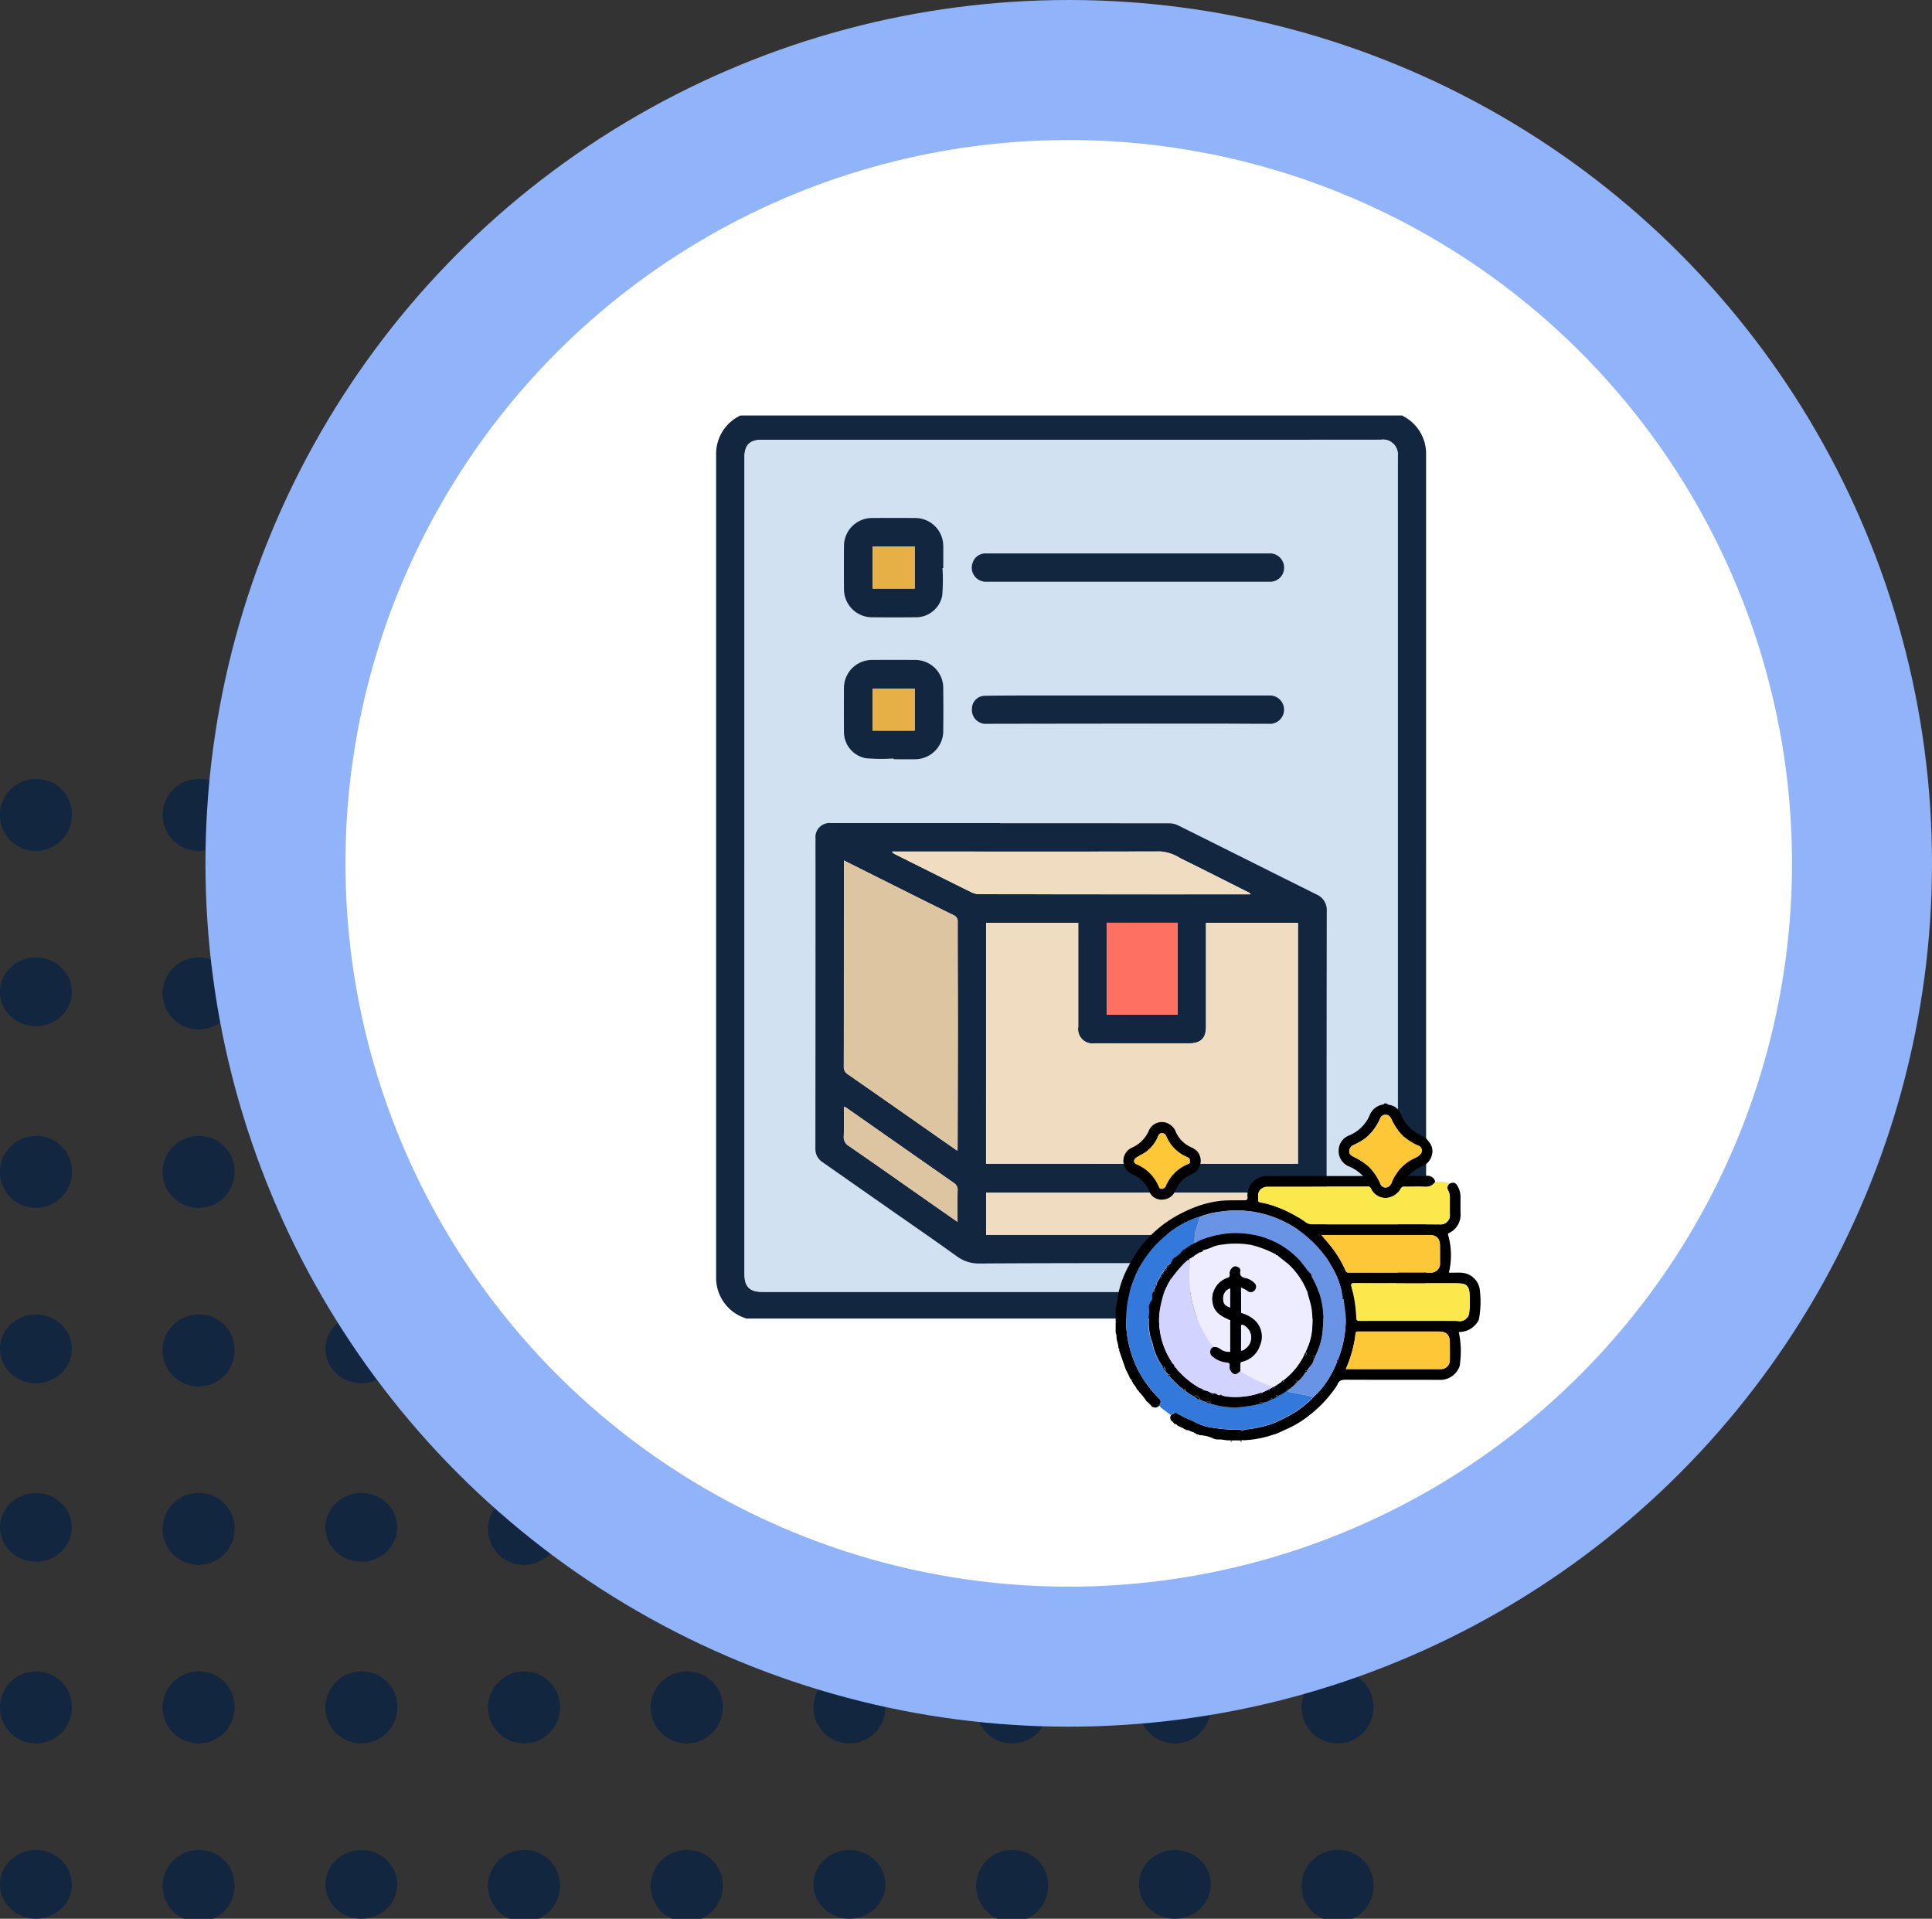 <svg xmlns="http://www.w3.org/2000/svg" xmlns:xlink="http://www.w3.org/1999/xlink" width="136.934" height="135.983" viewBox="0 0 136.934 135.983">
  <rect x="0" y="0" width="136.934" height="135.983" fill="#333333" stroke="none"/>
  <defs>
    <clipPath id="clip-path">
      <rect id="Rectángulo_357845" data-name="Rectángulo 357845" width="51" height="64" transform="translate(0 0)" fill="#12263f"/>
    </clipPath>
    <clipPath id="clip-path-2">
      <rect id="Rectángulo_357755" data-name="Rectángulo 357755" width="25.854" height="23.972" fill="none"/>
    </clipPath>
  </defs>
  <g id="Grupo_1021477" data-name="Grupo 1021477" transform="translate(-263 -595.534)">
    <g id="Grupo_156356" data-name="Grupo 156356" transform="translate(263 650.743)">
      <g id="Grupo_156332" data-name="Grupo 156332" transform="translate(0 0)">
        <path id="Trazado_99257" data-name="Trazado 99257" d="M419.306,105.213a2.549,2.549,0,1,1-2.548-2.434A2.492,2.492,0,0,1,419.306,105.213Z" transform="translate(-414.214 -102.779)" fill="#12263f"/>
        <path id="Trazado_116526" data-name="Trazado 116526" d="M419.306,105.213a2.549,2.549,0,1,1-2.548-2.434A2.492,2.492,0,0,1,419.306,105.213Z" transform="translate(-356.555 -102.779)" fill="#12263f"/>
        <path id="Trazado_99258" data-name="Trazado 99258" d="M427.752,105.213a2.549,2.549,0,1,1-2.545-2.434A2.492,2.492,0,0,1,427.752,105.213Z" transform="translate(-411.129 -102.779)" fill="#12263f"/>
        <path id="Trazado_116527" data-name="Trazado 116527" d="M427.752,105.213a2.549,2.549,0,1,1-2.545-2.434A2.492,2.492,0,0,1,427.752,105.213Z" transform="translate(-353.469 -102.779)" fill="#12263f"/>
        <path id="Trazado_99259" data-name="Trazado 99259" d="M436.2,105.213a2.549,2.549,0,1,1-2.545-2.434A2.492,2.492,0,0,1,436.2,105.213Z" transform="translate(-408.043 -102.779)" fill="#12263f"/>
        <path id="Trazado_116531" data-name="Trazado 116531" d="M436.2,105.213a2.549,2.549,0,1,1-2.545-2.434A2.492,2.492,0,0,1,436.2,105.213Z" transform="translate(-350.384 -102.779)" fill="#12263f"/>
        <path id="Trazado_99260" data-name="Trazado 99260" d="M444.645,105.213a2.549,2.549,0,1,1-2.547-2.434A2.492,2.492,0,0,1,444.645,105.213Z" transform="translate(-404.958 -102.779)" fill="#12263f"/>
        <path id="Trazado_116532" data-name="Trazado 116532" d="M444.645,105.213a2.549,2.549,0,1,1-2.547-2.434A2.492,2.492,0,0,1,444.645,105.213Z" transform="translate(-347.298 -102.779)" fill="#12263f"/>
        <path id="Trazado_99261" data-name="Trazado 99261" d="M453.091,105.213a2.549,2.549,0,1,1-2.545-2.434A2.492,2.492,0,0,1,453.091,105.213Z" transform="translate(-401.872 -102.779)" fill="#12263f"/>
      </g>
      <g id="Grupo_156331" data-name="Grupo 156331" transform="translate(0 12.649)">
        <ellipse id="Elipse_3975" data-name="Elipse 3975" cx="2.546" cy="2.435" rx="2.546" ry="2.435" transform="translate(0 0.001)" fill="#12263f"/>
        <ellipse id="Elipse_4742" data-name="Elipse 4742" cx="2.546" cy="2.435" rx="2.546" ry="2.435" transform="translate(57.659 0.001)" fill="#12263f"/>
        <path id="Trazado_99268" data-name="Trazado 99268" d="M427.752,112.721a2.549,2.549,0,1,1-2.545-2.434A2.493,2.493,0,0,1,427.752,112.721Z" transform="translate(-411.129 -110.287)" fill="#12263f"/>
        <path id="Trazado_116528" data-name="Trazado 116528" d="M427.752,112.721a2.549,2.549,0,1,1-2.545-2.434A2.493,2.493,0,0,1,427.752,112.721Z" transform="translate(-353.469 -110.287)" fill="#12263f"/>
        <ellipse id="Elipse_3976" data-name="Elipse 3976" cx="2.546" cy="2.435" rx="2.546" ry="2.435" transform="translate(23.064 0.001)" fill="#12263f"/>
        <ellipse id="Elipse_4743" data-name="Elipse 4743" cx="2.546" cy="2.435" rx="2.546" ry="2.435" transform="translate(80.723 0.001)" fill="#12263f"/>
        <path id="Trazado_99269" data-name="Trazado 99269" d="M444.645,112.721a2.549,2.549,0,1,1-2.547-2.434A2.494,2.494,0,0,1,444.645,112.721Z" transform="translate(-404.958 -110.287)" fill="#12263f"/>
        <path id="Trazado_116533" data-name="Trazado 116533" d="M444.645,112.721a2.549,2.549,0,1,1-2.547-2.434A2.494,2.494,0,0,1,444.645,112.721Z" transform="translate(-347.298 -110.287)" fill="#12263f"/>
        <path id="Trazado_99270" data-name="Trazado 99270" d="M453.091,112.721a2.549,2.549,0,1,1-2.545-2.434A2.493,2.493,0,0,1,453.091,112.721Z" transform="translate(-401.872 -110.287)" fill="#12263f"/>
      </g>
      <g id="Grupo_156330" data-name="Grupo 156330" transform="translate(0 25.3)">
        <path id="Trazado_99274" data-name="Trazado 99274" d="M419.306,120.23a2.549,2.549,0,1,1-2.548-2.436A2.494,2.494,0,0,1,419.306,120.23Z" transform="translate(-414.214 -117.794)" fill="#12263f"/>
        <path id="Trazado_116529" data-name="Trazado 116529" d="M419.306,120.23a2.549,2.549,0,1,1-2.548-2.436A2.494,2.494,0,0,1,419.306,120.23Z" transform="translate(-356.555 -117.794)" fill="#12263f"/>
        <path id="Trazado_99275" data-name="Trazado 99275" d="M427.752,120.23a2.549,2.549,0,1,1-2.545-2.436A2.493,2.493,0,0,1,427.752,120.23Z" transform="translate(-411.129 -117.794)" fill="#12263f"/>
        <path id="Trazado_116530" data-name="Trazado 116530" d="M427.752,120.23a2.549,2.549,0,1,1-2.545-2.436A2.493,2.493,0,0,1,427.752,120.23Z" transform="translate(-353.469 -117.794)" fill="#12263f"/>
        <path id="Trazado_99276" data-name="Trazado 99276" d="M436.2,120.23a2.549,2.549,0,1,1-2.545-2.436A2.493,2.493,0,0,1,436.2,120.23Z" transform="translate(-408.043 -117.794)" fill="#12263f"/>
        <path id="Trazado_116534" data-name="Trazado 116534" d="M436.2,120.23a2.549,2.549,0,1,1-2.545-2.436A2.493,2.493,0,0,1,436.2,120.23Z" transform="translate(-350.384 -117.794)" fill="#12263f"/>
        <path id="Trazado_99277" data-name="Trazado 99277" d="M444.645,120.23a2.549,2.549,0,1,1-2.547-2.436A2.494,2.494,0,0,1,444.645,120.23Z" transform="translate(-404.958 -117.794)" fill="#12263f"/>
        <path id="Trazado_116535" data-name="Trazado 116535" d="M444.645,120.23a2.549,2.549,0,1,1-2.547-2.436A2.494,2.494,0,0,1,444.645,120.23Z" transform="translate(-347.298 -117.794)" fill="#12263f"/>
        <path id="Trazado_99278" data-name="Trazado 99278" d="M453.091,120.23a2.549,2.549,0,1,1-2.545-2.436A2.493,2.493,0,0,1,453.091,120.23Z" transform="translate(-401.872 -117.794)" fill="#12263f"/>
      </g>
      <g id="Grupo_156327" data-name="Grupo 156327" transform="translate(0 63.252)">
        <path id="Trazado_116550" data-name="Trazado 116550" d="M419.306,120.23a2.549,2.549,0,1,1-2.548-2.436A2.494,2.494,0,0,1,419.306,120.23Z" transform="translate(-414.214 -117.794)" fill="#12263f"/>
        <path id="Trazado_116551" data-name="Trazado 116551" d="M419.306,120.23a2.549,2.549,0,1,1-2.548-2.436A2.494,2.494,0,0,1,419.306,120.23Z" transform="translate(-356.555 -117.794)" fill="#12263f"/>
        <path id="Trazado_116552" data-name="Trazado 116552" d="M427.752,120.23a2.549,2.549,0,1,1-2.545-2.436A2.493,2.493,0,0,1,427.752,120.23Z" transform="translate(-411.129 -117.794)" fill="#12263f"/>
        <path id="Trazado_116553" data-name="Trazado 116553" d="M427.752,120.23a2.549,2.549,0,1,1-2.545-2.436A2.493,2.493,0,0,1,427.752,120.23Z" transform="translate(-353.469 -117.794)" fill="#12263f"/>
        <path id="Trazado_116554" data-name="Trazado 116554" d="M436.2,120.23a2.549,2.549,0,1,1-2.545-2.436A2.493,2.493,0,0,1,436.2,120.23Z" transform="translate(-408.043 -117.794)" fill="#12263f"/>
        <path id="Trazado_116555" data-name="Trazado 116555" d="M436.2,120.23a2.549,2.549,0,1,1-2.545-2.436A2.493,2.493,0,0,1,436.2,120.23Z" transform="translate(-350.384 -117.794)" fill="#12263f"/>
        <path id="Trazado_116556" data-name="Trazado 116556" d="M444.645,120.23a2.549,2.549,0,1,1-2.547-2.436A2.494,2.494,0,0,1,444.645,120.23Z" transform="translate(-404.958 -117.794)" fill="#12263f"/>
        <path id="Trazado_116557" data-name="Trazado 116557" d="M444.645,120.23a2.549,2.549,0,1,1-2.547-2.436A2.494,2.494,0,0,1,444.645,120.23Z" transform="translate(-347.298 -117.794)" fill="#12263f"/>
        <path id="Trazado_116558" data-name="Trazado 116558" d="M453.091,120.23a2.549,2.549,0,1,1-2.545-2.436A2.493,2.493,0,0,1,453.091,120.23Z" transform="translate(-401.872 -117.794)" fill="#12263f"/>
      </g>
      <g id="Grupo_156329" data-name="Grupo 156329" transform="translate(0 37.951)">
        <ellipse id="Elipse_3980" data-name="Elipse 3980" cx="2.546" cy="2.435" rx="2.546" ry="2.435" transform="translate(0 0.002)" fill="#12263f"/>
        <ellipse id="Elipse_4744" data-name="Elipse 4744" cx="2.546" cy="2.435" rx="2.546" ry="2.435" transform="translate(57.659 0.002)" fill="#12263f"/>
        <path id="Trazado_99285" data-name="Trazado 99285" d="M427.752,127.738a2.549,2.549,0,1,1-2.545-2.436A2.491,2.491,0,0,1,427.752,127.738Z" transform="translate(-411.129 -125.302)" fill="#12263f"/>
        <path id="Trazado_116536" data-name="Trazado 116536" d="M427.752,127.738a2.549,2.549,0,1,1-2.545-2.436A2.491,2.491,0,0,1,427.752,127.738Z" transform="translate(-353.469 -125.302)" fill="#12263f"/>
        <ellipse id="Elipse_3981" data-name="Elipse 3981" cx="2.546" cy="2.435" rx="2.546" ry="2.435" transform="translate(23.064 0.002)" fill="#12263f"/>
        <ellipse id="Elipse_4745" data-name="Elipse 4745" cx="2.546" cy="2.435" rx="2.546" ry="2.435" transform="translate(80.723 0.002)" fill="#12263f"/>
        <path id="Trazado_99286" data-name="Trazado 99286" d="M444.645,127.738A2.549,2.549,0,1,1,442.1,125.3,2.492,2.492,0,0,1,444.645,127.738Z" transform="translate(-404.958 -125.302)" fill="#12263f"/>
        <path id="Trazado_116537" data-name="Trazado 116537" d="M444.645,127.738A2.549,2.549,0,1,1,442.1,125.3,2.492,2.492,0,0,1,444.645,127.738Z" transform="translate(-347.298 -125.302)" fill="#12263f"/>
        <path id="Trazado_99287" data-name="Trazado 99287" d="M453.091,127.738a2.549,2.549,0,1,1-2.545-2.436A2.491,2.491,0,0,1,453.091,127.738Z" transform="translate(-401.872 -125.302)" fill="#12263f"/>
      </g>
      <g id="Grupo_156326" data-name="Grupo 156326" transform="translate(0 75.904)">
        <ellipse id="Elipse_4754" data-name="Elipse 4754" cx="2.546" cy="2.435" rx="2.546" ry="2.435" transform="translate(0 0.001)" fill="#12263f"/>
        <ellipse id="Elipse_4750" data-name="Elipse 4750" cx="2.546" cy="2.435" rx="2.546" ry="2.435" transform="translate(57.659 0.001)" fill="#12263f"/>
        <path id="Trazado_116548" data-name="Trazado 116548" d="M427.752,127.738a2.549,2.549,0,1,1-2.545-2.436A2.491,2.491,0,0,1,427.752,127.738Z" transform="translate(-411.129 -125.302)" fill="#12263f"/>
        <path id="Trazado_116542" data-name="Trazado 116542" d="M427.752,127.738a2.549,2.549,0,1,1-2.545-2.436A2.491,2.491,0,0,1,427.752,127.738Z" transform="translate(-353.469 -125.302)" fill="#12263f"/>
        <ellipse id="Elipse_4751" data-name="Elipse 4751" cx="2.546" cy="2.435" rx="2.546" ry="2.435" transform="translate(23.064 0.001)" fill="#12263f"/>
        <ellipse id="Elipse_4752" data-name="Elipse 4752" cx="2.546" cy="2.435" rx="2.546" ry="2.435" transform="translate(80.723 0.001)" fill="#12263f"/>
        <path id="Trazado_116543" data-name="Trazado 116543" d="M444.645,127.738A2.549,2.549,0,1,1,442.1,125.3,2.492,2.492,0,0,1,444.645,127.738Z" transform="translate(-404.958 -125.302)" fill="#12263f"/>
        <path id="Trazado_116544" data-name="Trazado 116544" d="M444.645,127.738A2.549,2.549,0,1,1,442.1,125.3,2.492,2.492,0,0,1,444.645,127.738Z" transform="translate(-347.298 -125.302)" fill="#12263f"/>
        <path id="Trazado_116545" data-name="Trazado 116545" d="M453.091,127.738a2.549,2.549,0,1,1-2.545-2.436A2.491,2.491,0,0,1,453.091,127.738Z" transform="translate(-401.872 -125.302)" fill="#12263f"/>
      </g>
      <g id="Grupo_156328" data-name="Grupo 156328" transform="translate(0 50.602)">
        <ellipse id="Elipse_3985" data-name="Elipse 3985" cx="2.546" cy="2.435" rx="2.546" ry="2.435" transform="translate(0 0.001)" fill="#12263f"/>
        <ellipse id="Elipse_4746" data-name="Elipse 4746" cx="2.546" cy="2.435" rx="2.546" ry="2.435" transform="translate(57.659 0.001)" fill="#12263f"/>
        <path id="Trazado_99291" data-name="Trazado 99291" d="M427.752,135.246a2.549,2.549,0,1,1-2.545-2.436A2.491,2.491,0,0,1,427.752,135.246Z" transform="translate(-411.129 -132.81)" fill="#12263f"/>
        <path id="Trazado_116538" data-name="Trazado 116538" d="M427.752,135.246a2.549,2.549,0,1,1-2.545-2.436A2.491,2.491,0,0,1,427.752,135.246Z" transform="translate(-353.469 -132.81)" fill="#12263f"/>
        <ellipse id="Elipse_3986" data-name="Elipse 3986" cx="2.546" cy="2.435" rx="2.546" ry="2.435" transform="translate(23.064 0.001)" fill="#12263f"/>
        <ellipse id="Elipse_4747" data-name="Elipse 4747" cx="2.546" cy="2.435" rx="2.546" ry="2.435" transform="translate(80.723 0.001)" fill="#12263f"/>
        <path id="Trazado_99292" data-name="Trazado 99292" d="M444.645,135.246a2.549,2.549,0,1,1-2.547-2.436A2.492,2.492,0,0,1,444.645,135.246Z" transform="translate(-404.958 -132.81)" fill="#12263f"/>
        <path id="Trazado_116539" data-name="Trazado 116539" d="M444.645,135.246a2.549,2.549,0,1,1-2.547-2.436A2.492,2.492,0,0,1,444.645,135.246Z" transform="translate(-347.298 -132.81)" fill="#12263f"/>
        <path id="Trazado_99293" data-name="Trazado 99293" d="M453.091,135.246a2.549,2.549,0,1,1-2.545-2.436A2.491,2.491,0,0,1,453.091,135.246Z" transform="translate(-401.872 -132.81)" fill="#12263f"/>
      </g>
    </g>
    <g id="Grupo_1015138" data-name="Grupo 1015138" transform="translate(277.562 595.534)">
      <circle id="Elipse_8447" data-name="Elipse 8447" cx="61.186" cy="61.186" r="61.186" transform="translate(0 0)" fill="#91b3fa"/>
      <circle id="Elipse_8448" data-name="Elipse 8448" cx="51.264" cy="51.264" r="51.264" transform="translate(9.922 9.922)" fill="#fff"/>
      <g id="Grupo_1021479" data-name="Grupo 1021479" transform="translate(36.373 28.951)">
        <g id="Grupo_1021478" data-name="Grupo 1021478" transform="translate(-0.435 0.496)" clip-path="url(#clip-path)">
          <path id="Trazado_750042" data-name="Trazado 750042" d="M50.321,32.206q0,12.893,0,25.787c0,1.153,0,2.306,0,3.459a3,3,0,0,1-2.941,2.961q-12.422.007-24.844,0-4.512,0-9.025,0-5.218,0-10.436,0A3,3,0,0,1,0,61.332Q0,50.97,0,40.608q0-14.2,0-28.394Q0,7.671,0,3.127A3.013,3.013,0,0,1,2.564.038,2.2,2.2,0,0,1,2.969.006l27.3,0q8.491,0,16.981,0A3,3,0,0,1,50.32,3.056q0,11.824,0,23.648,0,2.75,0,5.5m-48.309.008v5.849q0,11.556,0,23.112c0,.854.372,1.23,1.22,1.23H47.089c.848,0,1.218-.375,1.219-1.23q0-2.013,0-4.025V26.96q0-11.887,0-23.773a1.049,1.049,0,0,0-1.184-1.176q-5.235,0-10.47.007-5.817,0-11.635,0H3.226c-.834,0-1.214.376-1.214,1.2q0,3.27,0,6.541,0,11.226,0,22.452" transform="translate(0.257 -0.295)" fill="#12263f"/>
          <path id="Trazado_750043" data-name="Trazado 750043" d="M31.987,62.092q0-11.226,0-22.452,0-3.27,0-6.541c0-.828.38-1.2,1.214-1.2H54.993q5.817,0,11.635,0,5.235,0,10.47-.007a1.049,1.049,0,0,1,1.184,1.176q0,11.887,0,23.773V87.027q0,2.013,0,4.025c0,.856-.37,1.23-1.219,1.23H33.207c-.848,0-1.22-.376-1.22-1.23q0-11.556,0-23.112,0-2.924,0-5.849m18.127-3.022H38.134a1,1,0,0,0-1.114,1.1c0,.765,0,1.53,0,2.3q0,9.827-.009,19.654a1.114,1.114,0,0,0,.511.981q2.446,1.709,4.89,3.421c1.535,1.074,3.079,2.134,4.6,3.229a2.6,2.6,0,0,0,1.621.528c4.832-.027,9.664-.027,14.5-.028,2.987,0,5.974.01,8.961.015a1.015,1.015,0,0,0,1.156-1.153q0-11.9.007-23.8a1.2,1.2,0,0,0-.731-1.194c-3.269-1.627-6.532-3.266-9.8-4.891a1.472,1.472,0,0,0-.63-.147q-5.99-.013-11.98-.006m9.078-19.122H51.928c-.943,0-1.887,0-2.83,0a.952.952,0,0,0-.933.622,1,1,0,0,0,.963,1.385q4.277.007,8.553,0,5.755,0,11.51,0a.989.989,0,0,0,1.039-1.018,1.01,1.01,0,0,0-1.069-.992H59.193m-.051,10.064q-3.694,0-7.388,0c-.922,0-1.844,0-2.765.022a.919.919,0,0,0-.881.923.989.989,0,0,0,1.084,1.065q7.812-.006,15.625-.015c1.446,0,2.892.013,4.338.014a1.007,1.007,0,1,0,.016-2.01q-5.014,0-10.029,0m-13.12-9.027h.055c0-.534.006-1.069,0-1.6a1.992,1.992,0,0,0-1.948-1.947q-1.572-.012-3.143,0a1.99,1.99,0,0,0-1.948,1.948q-.01,1.571,0,3.143a1.992,1.992,0,0,0,1.947,1.948q1.572.013,3.143,0A1.9,1.9,0,0,0,46,42.926a14.02,14.02,0,0,0,.017-1.94m-3.467,13.5c0,.018,0,.036,0,.055.524,0,1.048,0,1.572,0A2.011,2.011,0,0,0,46.074,52.6q.013-1.572,0-3.144A1.988,1.988,0,0,0,44.1,47.5q-1.54-.008-3.081,0a1.99,1.99,0,0,0-1.984,1.978q-.009,1.541,0,3.081a1.9,1.9,0,0,0,1.548,1.91,13.494,13.494,0,0,0,1.972.019" transform="translate(-29.717 -30.175)" fill="#d2e1f1"/>
          <path id="Trazado_750044" data-name="Trazado 750044" d="M125.044,464.006q5.99,0,11.98.006a1.472,1.472,0,0,1,.63.147c3.269,1.625,6.532,3.264,9.8,4.891a1.2,1.2,0,0,1,.731,1.194q-.015,11.9-.007,23.8a1.015,1.015,0,0,1-1.156,1.153c-2.987,0-5.974-.016-8.961-.015-4.832,0-9.664,0-14.5.028a2.6,2.6,0,0,1-1.621-.528c-1.52-1.095-3.064-2.155-4.6-3.229q-2.445-1.71-4.89-3.421a1.114,1.114,0,0,1-.511-.981q.01-9.827.009-19.654c0-.765-.005-1.53,0-2.3a1,1,0,0,1,1.114-1.1h11.98m-1.006,24.135h22.105V471.066h-6.518c0,.124,0,.227,0,.33q0,3.521,0,7.043c0,.794-.371,1.164-1.177,1.164q-3.363,0-6.727,0a1.014,1.014,0,0,1-1.152-1.159q0-3.507,0-7.013v-.37h-6.529ZM122,487.213c.011-.1.017-.129.017-.16q.01-4.339.017-8.678c0-2.452-.013-4.9-.011-7.356a.471.471,0,0,0-.3-.5c-2.055-1.011-4.1-2.04-6.149-3.064l-1.613-.807v.386q0,7.106-.008,14.212a.594.594,0,0,0,.292.557q3.235,2.25,6.46,4.513l1.291.9m24.163,2.976H124.041v2.984h22.118Zm-3.4-21.148.01-.06c-.044-.026-.087-.053-.133-.076-1.615-.813-3.226-1.635-4.85-2.43a3.017,3.017,0,0,0-1.37-.469c-5.941.016-11.882.008-17.822.006h-1.226a.49.49,0,0,0,.212.183c1.8.9,3.608,1.808,5.418,2.7a1.4,1.4,0,0,0,.595.137q7.544.013,15.088.009h4.079M132.6,477.576h5v-6.518h-5Zm-10.588,14.682c0-.782-.014-1.495.007-2.206a.584.584,0,0,0-.285-.563q-3.8-2.648-7.591-5.31a1.061,1.061,0,0,0-.184-.078c0,.71.018,1.391-.008,2.071a.722.722,0,0,0,.363.71c1.879,1.294,3.743,2.611,5.612,3.92.675.473,1.352.944,2.086,1.456" transform="translate(-104.648 -435.109)" fill="#12263f"/>
          <path id="Trazado_750045" data-name="Trazado 750045" d="M299,160h9.968a1.01,1.01,0,0,1,1.069.992A.989.989,0,0,1,309,162.011q-5.755,0-11.51,0-4.277,0-8.553,0a1,1,0,0,1-.963-1.385A.952.952,0,0,1,288.9,160c.943,0,1.887,0,2.83,0H299" transform="translate(-269.523 -150.227)" fill="#12263f"/>
          <path id="Trazado_750046" data-name="Trazado 750046" d="M299.3,320q5.014,0,10.029,0a1.007,1.007,0,1,1-.016,2.01c-1.446,0-2.892-.015-4.338-.014q-7.812,0-15.625.015a.989.989,0,0,1-1.084-1.065.919.919,0,0,1,.881-.923c.922-.019,1.844-.021,2.765-.022q3.694,0,7.388,0" transform="translate(-269.879 -300.158)" fill="#12263f"/>
          <path id="Trazado_750047" data-name="Trazado 750047" d="M150.953,123.508a14.019,14.019,0,0,1-.017,1.94A1.9,1.9,0,0,1,149.058,127q-1.572.013-3.143,0a1.992,1.992,0,0,1-1.947-1.948q-.01-1.571,0-3.143a1.99,1.99,0,0,1,1.948-1.948q1.572-.012,3.143,0a1.992,1.992,0,0,1,1.948,1.947c.007.534,0,1.069,0,1.6h-.055M146,124.963h2.981v-2.985H146Z" transform="translate(-134.65 -112.697)" fill="#12263f"/>
          <path id="Trazado_750048" data-name="Trazado 750048" d="M147.49,286.962a13.5,13.5,0,0,1-1.972-.019,1.9,1.9,0,0,1-1.548-1.91q-.008-1.541,0-3.081a1.99,1.99,0,0,1,1.984-1.978q1.54-.008,3.081,0a1.988,1.988,0,0,1,1.975,1.953q.015,1.572,0,3.144a2.011,2.011,0,0,1-1.947,1.944c-.524.006-1.048,0-1.572,0q0-.027,0-.055M146,284.985h2.986v-2.98H146Z" transform="translate(-134.654 -262.651)" fill="#12263f"/>
          <path id="Trazado_750049" data-name="Trazado 750049" d="M304.2,593.273V576.2h6.529v.37q0,3.507,0,7.013a1.014,1.014,0,0,0,1.152,1.159q3.363,0,6.727,0c.806,0,1.177-.37,1.177-1.164q0-3.521,0-7.043v-.33H326.3v17.074Z" transform="translate(-284.804 -540.242)" fill="#f0dcc0"/>
          <path id="Trazado_750050" data-name="Trazado 750050" d="M151.9,526.531l-1.291-.9q-3.229-2.258-6.46-4.513a.594.594,0,0,1-.292-.557q.016-7.106.008-14.212v-.386l1.613.807c2.048,1.024,4.094,2.053,6.149,3.064a.471.471,0,0,1,.3.5c0,2.452.011,4.9.011,7.356q0,4.339-.017,8.678c0,.031-.006.062-.017.16" transform="translate(-134.548 -474.427)" fill="#dec5a1"/>
          <rect id="Rectángulo_357841" data-name="Rectángulo 357841" width="22.118" height="2.984" transform="translate(19.394 55.08)" fill="#f0dcc0"/>
          <path id="Trazado_750051" data-name="Trazado 750051" d="M223.5,498.835h-4.079q-7.544,0-15.088-.009a1.4,1.4,0,0,1-.594-.137c-1.81-.893-3.613-1.8-5.418-2.7a.49.49,0,0,1-.212-.183h1.226c5.941,0,11.882.01,17.822-.006a3.016,3.016,0,0,1,1.37.469c1.624.8,3.235,1.618,4.85,2.43.045.023.088.051.133.076l-.01.06" transform="translate(-185.39 -464.903)" fill="#f0dcc0"/>
          <rect id="Rectángulo_357842" data-name="Rectángulo 357842" width="4.996" height="6.518" transform="translate(27.954 35.95)" fill="#fe7062"/>
          <path id="Trazado_750052" data-name="Trazado 750052" d="M151.9,791.649c-.734-.512-1.411-.983-2.086-1.456-1.869-1.309-3.733-2.626-5.612-3.92a.722.722,0,0,1-.363-.71c.026-.68.008-1.361.008-2.071a1.052,1.052,0,0,1,.184.078q3.8,2.655,7.591,5.31a.584.584,0,0,1,.285.563c-.021.711-.007,1.423-.007,2.206" transform="translate(-134.53 -734.501)" fill="#dec5a1"/>
          <rect id="Rectángulo_357843" data-name="Rectángulo 357843" width="2.981" height="2.985" transform="translate(11.348 9.281)" fill="#e6b046"/>
          <rect id="Rectángulo_357844" data-name="Rectángulo 357844" width="2.986" height="2.98" transform="translate(11.343 19.355)" fill="#e6b046"/>
        </g>
      </g>
      <g id="Grupo_1021480" data-name="Grupo 1021480" transform="translate(64.517 78.2)">
        <g id="Grupo_1021339" data-name="Grupo 1021339" clip-path="url(#clip-path-2)">
          <path id="Trazado_749863" data-name="Trazado 749863" d="M0,14.485a4.283,4.283,0,0,0,.147-.806,7.141,7.141,0,0,1,.771-2.161,9.05,9.05,0,0,1,.937-1.456A8.248,8.248,0,0,1,4.339,7.956a10.6,10.6,0,0,1,1.225-.58A7.469,7.469,0,0,1,7.493,6.9c.544-.044,1.086-.023,1.628-.033.176,0,.234-.045.219-.223A1.371,1.371,0,0,1,9.787,5.5l.055-.04a1.42,1.42,0,0,1,.956-.312c2.114-.006,4.227,0,6.341,0,.092,0,.184,0,.276-.007.03.009.064.025.08-.013,0-.01-.026-.035-.04-.053a2.977,2.977,0,0,0-.983-.632A1.176,1.176,0,0,1,15.8,3.326a1.153,1.153,0,0,1,.732-1.05,2.721,2.721,0,0,0,1.454-1.4,1.228,1.228,0,0,1,.928-.791c.029-.005.1-.012.11-.08h.2a.184.184,0,0,0,.157.1,1.019,1.019,0,0,1,.827.66,2.807,2.807,0,0,0,1.341,1.458c.009.067.017.135.1.05a1.161,1.161,0,0,1,.559.468.983.983,0,0,1,.2.919,1.156,1.156,0,0,1-.666.792,2.424,2.424,0,0,0-.959.652l-.036.035.038,0c.4,0,.8.025,1.2,0a.568.568,0,0,1,.663.406.743.743,0,0,1-.708.366c-.485-.034-.975,0-1.462-.011a.294.294,0,0,0-.326.182,1.171,1.171,0,0,1-.6.531A1.123,1.123,0,0,1,18.1,6.058a.235.235,0,0,0-.245-.159c-2.362.005-4.724,0-7.087.01a.736.736,0,0,0-.435.131c-.293.206-.23.5-.238.785,0,.119.033.172.165.2a5.55,5.55,0,0,1,.875.218,8.586,8.586,0,0,1,2.325,1.188.724.724,0,0,0,.474.145q4.5-.009,9,0a.662.662,0,0,0,.746-.74c0-.387,0-.773,0-1.16a.986.986,0,0,0-.12-.5.377.377,0,0,1,.054-.458c.255-.144.444-.123.565.066a1.488,1.488,0,0,1,.257.828c0,.37,0,.74,0,1.109a1.444,1.444,0,0,1-.819,1.471c-.075.035-.081.062-.054.143a5.293,5.293,0,0,1,.05,2.665c.279,0,.581-.01.882,0a1.393,1.393,0,0,1,1.3,1.139,6.784,6.784,0,0,1-.061,2.2,1.571,1.571,0,0,1-1.418.866,6.542,6.542,0,0,1,.086,2.213.714.714,0,0,1-.068.306,1.449,1.449,0,0,1-1.372.871c-2.2-.012-4.408,0-6.611-.011-.3,0-.511.025-.638.341a2.039,2.039,0,0,1-.242.369,8.679,8.679,0,0,1-1.647,1.732,7.488,7.488,0,0,1-1.7,1.055c-.243.106-.481.22-.722.331l-.4.114a.935.935,0,0,1-.111.042,7.59,7.59,0,0,1-1.845.308c-.037,0-.2-.082-.113.1h-.1c.035-.028.058-.082.005-.085a5.655,5.655,0,0,0-.617,0c-.052,0-.029.058.006.085h-.1c.081-.071.031-.1-.04-.1-.261.026-.51-.07-.77-.057a.932.932,0,0,1-.473-.1,2.519,2.519,0,0,0-.935-.21c-.03-.078-.1-.028-.151-.051a1.181,1.181,0,0,0-.355-.188l-.151-.049c-.067-.084-.165-.051-.25-.066-.014-.057-.065-.039-.1-.05a1.279,1.279,0,0,0-.4-.2c-.014-.057-.065-.039-.1-.051a.354.354,0,0,0-.252-.151,1.06,1.06,0,0,0-.252-.252l-.047-.244c.061-.013.033-.078.064-.109.139-.112.3-.236.47-.122a6.649,6.649,0,0,0,1.1.538A4.093,4.093,0,0,0,6.4,22.9a10.855,10.855,0,0,0,2.43.229c.006.065.045.088.105.086a1.169,1.169,0,0,1,.25-.1,7.824,7.824,0,0,0,1.958-.432,10.514,10.514,0,0,0,1.784-.929l.04-.035a7.259,7.259,0,0,0,1.067-.921l.359-.357.038-.04A6.858,6.858,0,0,0,15.7,18.27c.068-.01.126-.025.046-.1a7.721,7.721,0,0,0,.559-2.893c.007-.47-.107-.931-.145-1.4.069-.089-.005-.089-.062-.1a5.91,5.91,0,0,0-.821-2.268,7.183,7.183,0,0,0-1.6-1.96A7.406,7.406,0,0,0,11.9,8.36a7.6,7.6,0,0,0-4.43-.694A5.644,5.644,0,0,0,6,8.02a5.5,5.5,0,0,0-.78.291A6.518,6.518,0,0,0,3.544,9.378a7.644,7.644,0,0,0-1.428,1.549A7.87,7.87,0,0,0,.768,14.7a7.387,7.387,0,0,0,.208,2.573,8.067,8.067,0,0,0,.613,1.634,8.282,8.282,0,0,0,1.471,2,.293.293,0,0,1,.079.4c-.131,0-.165.077-.161.189-.131.116-.265.046-.4.007a2.741,2.741,0,0,0-.407-.407,4.162,4.162,0,0,0-.517-.65.287.287,0,0,0-.138-.16,1.5,1.5,0,0,0-.3-.449c-.008-.038.007-.089-.053-.1a.36.36,0,0,0-.153-.251,3.853,3.853,0,0,0-.286-.595L.244,17.513C.25,17.457.275,17.4.2,17.36a2.741,2.741,0,0,0-.112-.554c-.056-.181,0-.381-.093-.555v-.707q.078-.05,0-.1v-.151a.122.122,0,0,0,0-.2ZM20.441,2.364l-.059-.044a3.8,3.8,0,0,1-.831-1.186c-.093-.178-.182-.309-.388-.326a.408.408,0,0,0-.428.272A3.654,3.654,0,0,1,17.7,2.464a4.759,4.759,0,0,1-.828.478.509.509,0,0,0-.323.431c-.019.23.143.329.3.406a4.849,4.849,0,0,1,1.052.675,3.77,3.77,0,0,1,.859,1.26.391.391,0,0,0,.554.2.583.583,0,0,0,.26-.349,3.192,3.192,0,0,1,1.665-1.7,1.172,1.172,0,0,0,.34-.236.377.377,0,0,0-.142-.643,3.988,3.988,0,0,1-1-.619m.085,10.383c-1.2,0-2.4.007-3.606-.006-.247,0-.254.091-.2.275a10.277,10.277,0,0,1,.331,2.156c.018.2.074.241.26.241q3.342-.009,6.683,0c.116,0,.233.009.349.02a.676.676,0,0,0,.7-.506,6.8,6.8,0,0,0,.033-1.475c-.016-.429-.232-.651-.541-.679-.175-.016-.351-.022-.527-.022q-1.74,0-3.48,0M14.562,9.325c.146.17.252.306.37.431a7.805,7.805,0,0,1,1.353,2.083c.053.113.094.153.208.153,1.925,0,3.849,0,5.774,0a.644.644,0,0,0,.714-.731c.005-.386,0-.773,0-1.16,0-.531-.241-.771-.776-.772q-2.105,0-4.211,0H14.562m1.744,9.505c2.276,0,4.528,0,6.78,0a.625.625,0,0,0,.593-.646c.008-.395,0-.79,0-1.185,0-.6-.224-.829-.822-.83h-2.8c-.941,0-1.883,0-2.824,0-.139,0-.218,0-.241.187-.026.209-.053.423-.1.63a8.494,8.494,0,0,1-.59,1.848" transform="translate(0 -0.001)"/>
          <path id="Trazado_749864" data-name="Trazado 749864" d="M0,298.248a.122.122,0,0,1,0,.2Z" transform="translate(0 -283.159)" fill="#010101"/>
          <path id="Trazado_749865" data-name="Trazado 749865" d="M0,305.23q.078.05,0,.1Z" transform="translate(0 -289.787)" fill="#010101"/>
          <path id="Trazado_749866" data-name="Trazado 749866" d="M15.886,28.231a1.033,1.033,0,0,1-.259,1.676,2.443,2.443,0,0,0-.707.437,3.1,3.1,0,0,0-.527.79,1.008,1.008,0,0,1-.819.589.951.951,0,0,1-1.02-.579,2.141,2.141,0,0,0-.789-.99c-.181-.106-.368-.2-.553-.3a1.023,1.023,0,0,1,.085-1.789,2.345,2.345,0,0,0,1.216-1.174,1.006,1.006,0,0,1,1.6-.415.962.962,0,0,1,.317.424,2.133,2.133,0,0,0,1.154,1.143,1.972,1.972,0,0,1,.252.151c.008.027.019.051.055.038m-.453.779c0-.173-.005-.209-.239-.316a2.683,2.683,0,0,1-1.414-1.418c-.056-.129-.133-.262-.33-.25s-.227.141-.288.266a2.5,2.5,0,0,1-1,1.165c-.163.091-.328.178-.487.276-.26.161-.259.392.013.517a2.918,2.918,0,0,1,1.523,1.524c.041.095.077.206.222.2a.317.317,0,0,0,.306-.2,2.856,2.856,0,0,1,1.549-1.545c.109-.047.167-.1.143-.212" transform="translate(-10.184 -24.911)" fill="#010101"/>
          <path id="Trazado_749867" data-name="Trazado 749867" d="M344.266,100.209c.014.018.044.043.04.053-.016.038-.051.022-.08.013l.041-.066" transform="translate(-326.809 -95.139)" fill="#d3d3ff"/>
          <path id="Trazado_749868" data-name="Trazado 749868" d="M193.495,107.85l-.055.04c.008-.028.019-.051.055-.04" transform="translate(-183.653 -102.391)" fill="#010101"/>
          <path id="Trazado_749869" data-name="Trazado 749869" d="M17.734,172.526l-.655-.5a.171.171,0,0,0-.108-.107l.061-.14a.293.293,0,0,0-.079-.4,8.28,8.28,0,0,1-1.471-2,8.069,8.069,0,0,1-.613-1.634,7.387,7.387,0,0,1-.208-2.573,7.87,7.87,0,0,1,1.347-3.774,7.644,7.644,0,0,1,1.428-1.549,6.518,6.518,0,0,1,1.679-1.067,5.5,5.5,0,0,1,.78-.291c-.1.3-.208.6-.287.907a2.835,2.835,0,0,0-.215,1.016.384.384,0,0,0-.017.044.677.677,0,0,0-.342.205c-.04,0-.083,0-.1.051l-.2.121c-.065-.007-.044.05-.06.08-.039,0-.079,0-.094.049a1.778,1.778,0,0,1-.5.436.376.376,0,0,0-.184.2c-.036.168-.174.229-.275.33a.161.161,0,0,0-.11.15l-.092.1c-.054.011-.051.054-.053.095l-.048.054c-.029.006-.047.02-.043.052l-.06.1c-.053.015-.049.06-.053.1a.174.174,0,0,0-.1.151c-.051.017-.046.06-.047.1a1.311,1.311,0,0,0-.253.452c-.027.009-.048.022-.04.056s-.088.059-.012.1l-.14.3-.1.3c.005.191.056.393-.147.528-.018.012,0,.069-.016.1-.138.225-.01.471-.054.715a4.346,4.346,0,0,0,.029,1.415c.043.279.164.526.22.793a4.148,4.148,0,0,0,.712,1.558.1.1,0,0,0,.073.116l.006.01c.023.041.01.1.074.121a.746.746,0,0,0,.249.311.156.156,0,0,0,.1.148,6.5,6.5,0,0,0,.959.908c.016.049.057.047.1.048l.054.048c.006.029.02.047.052.044a2.62,2.62,0,0,0,.6.367c.115.068.2.192.356.185a1.487,1.487,0,0,0,.505.2c.067.076.172.061.252.106a5.561,5.561,0,0,0,1.911.261c.237-.012.471-.047.7-.076a5.969,5.969,0,0,0,.869-.174c.072,0,.15.006.186-.08a1.225,1.225,0,0,0,.623-.221c.039-.007.086,0,.1-.05.108.016.173-.061.25-.113.054-.025.118-.032.154-.089a3.3,3.3,0,0,0,.659-.406.186.186,0,0,0,.039,0c.04.158.189.122.288.144.511.114,1.026.21,1.54.312a7.26,7.26,0,0,1-1.067.921c-.035-.013-.044,0-.04.035a10.513,10.513,0,0,1-1.784.929,7.826,7.826,0,0,1-1.958.432,1.168,1.168,0,0,0-.25.1c-.006-.064-.024-.113-.105-.086a10.857,10.857,0,0,1-2.43-.229,4.1,4.1,0,0,1-.925-.385,6.648,6.648,0,0,1-1.1-.538c-.165-.114-.331.011-.47.122l-.065-.055" transform="translate(-13.893 -150.482)" fill="#3379db"/>
          <path id="Trazado_749870" data-name="Trazado 749870" d="M212.063,109.577a4.4,4.4,0,0,1,.717.039.653.653,0,0,1,.237.127.377.377,0,0,0-.054.458.986.986,0,0,1,.12.5c0,.387,0,.773,0,1.16a.662.662,0,0,1-.746.74q-4.5,0-9,0a.725.725,0,0,1-.474-.145,8.584,8.584,0,0,0-2.325-1.188,5.55,5.55,0,0,0-.875-.218c-.132-.025-.168-.078-.165-.2.008-.283-.056-.579.238-.785a.737.737,0,0,1,.435-.131c2.362-.006,4.724,0,7.087-.01a.235.235,0,0,1,.245.159,1.123,1.123,0,0,0,1.474.554,1.17,1.17,0,0,0,.6-.531.294.294,0,0,1,.326-.182c.487.007.977-.023,1.462.011a.743.743,0,0,0,.708-.366" transform="translate(-189.401 -104.033)" fill="#fae84c"/>
          <path id="Trazado_749871" data-name="Trazado 749871" d="M117.151,163.023c-.514-.1-1.029-.2-1.54-.312-.1-.022-.249.014-.288-.144l.11-.1a2.521,2.521,0,0,0,.556-.5l0,0a2.286,2.286,0,0,0,.555-.654c.059-.042.126-.076.138-.158.15-.272.441-.462.471-.805a.322.322,0,0,0,.1-.2,4.85,4.85,0,0,0,.541-2,6.178,6.178,0,0,0-.091-1.817A5.908,5.908,0,0,0,117,154.5l.035-.038-.035-.021c-.032-.181-.2-.259-.3-.391a6.035,6.035,0,0,0-1.978-1.825,6.38,6.38,0,0,0-3.806-.767,8.051,8.051,0,0,0-1.794.472c-.034-.009-.046.012-.054.039l0,0c-.037.009-.085,0-.1.05-.037.01-.085,0-.1.05l-.251.106a2.835,2.835,0,0,1,.215-1.016c.079-.307.19-.6.287-.907a5.648,5.648,0,0,1,1.468-.353,7.6,7.6,0,0,1,4.43.694,7.4,7.4,0,0,1,1.773,1.188,7.183,7.183,0,0,1,1.6,1.96,5.909,5.909,0,0,1,.821,2.268c-.058.082.029.074.062.1.038.467.152.927.145,1.4a7.721,7.721,0,0,1-.559,2.893c-.023.031-.122.027-.046.1a6.858,6.858,0,0,1-1.264,2.129c-.032,0-.047.007-.038.04l-.359.357" transform="translate(-103.114 -142.229)" fill="#6993e4"/>
          <path id="Trazado_749872" data-name="Trazado 749872" d="M333.77,251.83q1.74,0,3.48,0c.176,0,.352.006.527.022.309.028.525.25.541.679a6.8,6.8,0,0,1-.033,1.475.676.676,0,0,1-.7.506c-.116-.01-.233-.019-.349-.02q-3.342,0-6.683,0c-.186,0-.242-.037-.26-.241a10.282,10.282,0,0,0-.331-2.156c-.057-.184-.05-.278.2-.275,1.2.013,2.4.006,3.606.006" transform="translate(-313.244 -239.083)" fill="#fae84c"/>
          <path id="Trazado_749873" data-name="Trazado 749873" d="M287.829,184.282h3.433q2.105,0,4.211,0c.536,0,.774.24.776.772,0,.387,0,.773,0,1.16a.644.644,0,0,1-.714.731c-1.925.007-3.849,0-5.774,0-.114,0-.155-.04-.208-.153a7.805,7.805,0,0,0-1.353-2.083c-.118-.125-.225-.261-.37-.431" transform="translate(-273.267 -174.958)" fill="#fec737"/>
          <path id="Trazado_749874" data-name="Trazado 749874" d="M322.3,322.144a8.492,8.492,0,0,0,.59-1.849c.047-.207.073-.421.1-.63.023-.183.1-.188.241-.187.941,0,1.883,0,2.824,0h2.8c.6,0,.821.227.822.83,0,.395.006.79,0,1.185a.625.625,0,0,1-.593.646c-2.252.005-4.5,0-6.78,0" transform="translate(-305.993 -303.315)" fill="#fec737"/>
          <path id="Trazado_749875" data-name="Trazado 749875" d="M331.038,17.487a3.988,3.988,0,0,0,1,.619.377.377,0,0,1,.142.643,1.172,1.172,0,0,1-.34.236,3.192,3.192,0,0,0-1.665,1.7.583.583,0,0,1-.26.349.391.391,0,0,1-.554-.2,3.769,3.769,0,0,0-.859-1.26,4.848,4.848,0,0,0-1.052-.675c-.158-.078-.319-.177-.3-.406a.509.509,0,0,1,.323-.431,4.76,4.76,0,0,0,.828-.478,3.654,3.654,0,0,0,1.032-1.383.408.408,0,0,1,.428-.272c.206.017.3.148.388.326a3.794,3.794,0,0,0,.831,1.186c.011.027.023.051.059.044" transform="translate(-310.597 -15.123)" fill="#fec737"/>
          <path id="Trazado_749876" data-name="Trazado 749876" d="M59.015,421l-.061.14-.052.052-.024,0-.024-.007c0-.112.03-.192.161-.189" transform="translate(-55.876 -399.705)"/>
          <path id="Trazado_749877" data-name="Trazado 749877" d="M309.752,359.167c-.076-.075.023-.071.046-.1.081.077.022.092-.046.1" transform="translate(-294.054 -340.899)" fill="#010101"/>
          <path id="Trazado_749878" data-name="Trazado 749878" d="M317.842,272.382c-.033-.025-.12-.017-.063-.1.057.01.131.011.063.1" transform="translate(-301.683 -258.506)" fill="#010101"/>
          <path id="Trazado_749879" data-name="Trazado 749879" d="M426.031,43.776c.037.01.09-.012.1.05-.084.085-.092.016-.1-.05" transform="translate(-404.477 -41.561)"/>
          <path id="Trazado_749880" data-name="Trazado 749880" d="M174.585,456.97c.081-.027.1.022.105.086-.06,0-.1-.021-.105-.086" transform="translate(-165.752 -433.843)" fill="#010101"/>
          <path id="Trazado_749881" data-name="Trazado 749881" d="M410.315,100.728a.127.127,0,0,1,0,.04l-.038,0,.036-.035" transform="translate(-389.521 -95.632)" fill="#d3d3ff"/>
          <path id="Trazado_749882" data-name="Trazado 749882" d="M255.546,429.162c0-.031.006-.048.04-.035l-.04.035" transform="translate(-242.616 -407.412)" fill="#010101"/>
          <path id="Trazado_749883" data-name="Trazado 749883" d="M284.508,403.181c-.009-.034.006-.045.038-.04l-.038.04" transform="translate(-270.111 -382.744)" fill="#010101"/>
          <path id="Trazado_749884" data-name="Trazado 749884" d="M402.917,45.9c-.036.008-.048-.017-.059-.044l.059.044" transform="translate(-382.476 -43.533)" fill="#010101"/>
          <path id="Trazado_749885" data-name="Trazado 749885" d="M29.651,43.766c.024.108-.034.166-.143.212a2.856,2.856,0,0,0-1.549,1.545.317.317,0,0,1-.306.2c-.145.01-.181-.1-.222-.2a2.918,2.918,0,0,0-1.523-1.524c-.272-.125-.274-.356-.013-.517.159-.1.324-.186.487-.276a2.5,2.5,0,0,0,1-1.165c.061-.125.1-.255.288-.266s.275.121.33.25a2.684,2.684,0,0,0,1.414,1.418c.234.107.237.144.239.316" transform="translate(-24.402 -39.667)" fill="#fec737"/>
          <path id="Trazado_749886" data-name="Trazado 749886" d="M49.556,182.1a8.054,8.054,0,0,1,1.794-.472,6.38,6.38,0,0,1,3.806.767,6.036,6.036,0,0,1,1.978,1.825c.1.133.267.21.3.391,0,.02,0,.039,0,.059a5.909,5.909,0,0,1,.705,1.833,6.179,6.179,0,0,1,.091,1.817,4.851,4.851,0,0,1-.541,2c-.125.022-.214.062-.1.2-.03.343-.321.533-.471.805-.118-.01-.151.054-.138.158a2.286,2.286,0,0,1-.555.654c-.008-.037-.006-.082-.062-.08a.023.023,0,0,0-.016.016c0,.057.043.054.08.062a2.521,2.521,0,0,1-.556.5c-.054.029-.2-.076-.149.1a3.3,3.3,0,0,1-.659.406c-.132-.111-.15-.024-.154.089-.077.053-.142.13-.25.113-.083-.084-.093-.018-.1.05a1.221,1.221,0,0,1-.623.221c-.085-.027-.167-.046-.185.08a5.97,5.97,0,0,1-.869.174c-.232.029-.467.064-.7.076a5.563,5.563,0,0,1-1.911-.261c-.056-.2-.124-.228-.252-.106a1.486,1.486,0,0,1-.505-.2.224.224,0,0,0-.141-.208c-.068-.02-.167-.178-.214.023a2.621,2.621,0,0,1-.6-.367l-.052-.044-.054-.048c.03-.019.056-.05.026-.078-.048-.044-.091-.017-.123.03a6.5,6.5,0,0,1-.959-.908c-.038-.047.095-.213-.1-.148a.746.746,0,0,1-.249-.311c.044-.031.062-.072.029-.117s-.068-.024-.1,0l-.006-.01c.027-.046.044-.1.007-.14s-.059-.006-.08.023a4.148,4.148,0,0,1-.712-1.558c-.056-.267-.177-.513-.22-.793a4.346,4.346,0,0,1-.029-1.415c.044-.244-.084-.49.054-.715.016-.026,0-.083.016-.1.2-.135.153-.337.147-.528.211-.075.238-.155.1-.3l.14-.3a.1.1,0,0,0,.054-.1l0-.056a1.313,1.313,0,0,1,.253-.452c.02.03.051.053.078.022.042-.048.016-.09-.031-.122a.174.174,0,0,1,.1-.151c.065-.008.134-.014.053-.1l.06-.1.043-.052.048-.054c.019.03.048.057.077.028.045-.045.021-.089-.024-.123l.092-.1c.11,0,.112-.072.11-.15.1-.1.239-.162.275-.33a.375.375,0,0,1,.184-.2,1.777,1.777,0,0,0,.5-.436c.082.088.131.067.154-.045q0-.042,0-.083l.2-.121c.033.046.077.07.123.026.029-.028,0-.058-.027-.077a.677.677,0,0,1,.342-.205c.121.006.255.035.268-.151.016-.053.064-.041.1-.05.083.084.093.018.1-.05l0,0,.054-.039m-2.079,8.57c-.041.009-.087.021-.068.075s.079.075.14.072c.066.053.143.1.144.2.021.047-.06.191.1.1l.1.15c.021.046-.058.193.1.1a5.7,5.7,0,0,0,1.514,1.211c.037.18.141.228.306.155a1.3,1.3,0,0,1,.5.2c0,.051.012.1.079.1s.062-.043.07-.084c.107-.032.183.034.267.08s.152.085.237.021c.013.068.033.118.1.039a1.466,1.466,0,0,0,.519.105,5.406,5.406,0,0,0,2.1-.245c.11.12.156.108.25-.065l.406-.188c.005.032.013.076.05.07.069-.011.042-.076.051-.12.048-.026.087-.072.149-.065.13.11.15.026.154-.087l.553-.367c.13.085.09-.033.1-.087a4.955,4.955,0,0,0,1.472-1.775c.075,0,.15,0,.18-.087s-.01-.106-.079-.115c.048-.111.095-.222.144-.332a4.237,4.237,0,0,0,.34-1.412A6.138,6.138,0,0,0,57.444,187c-.062-.438-.225-.844-.316-1.27l-.04-.052a5.383,5.383,0,0,0-1.226-1.806c-.268-.26-.58-.461-.856-.707-.008-.063-.006-.141-.1-.056a7.393,7.393,0,0,0-1.723-.664,6.376,6.376,0,0,0-2.071-.032,2.562,2.562,0,0,0-.673.159,3.174,3.174,0,0,1-.678.236c-.173-.1-.244-.026-.252.151l-.4.25c-.032-.046-.075-.071-.122-.028-.03.027-.007.058.023.077-.037.135-.246.09-.26.249-.041,0-.1-.009-.12.014a8.812,8.812,0,0,0-1.134,1.308c-.017-.03-.043-.059-.074-.029s0,.057.027.074a6.3,6.3,0,0,0-.5,1.017,8.482,8.482,0,0,0-.3,1.324,5.445,5.445,0,0,0,.841,3.46" transform="translate(-43.551 -172.401)"/>
          <path id="Trazado_749887" data-name="Trazado 749887" d="M110.686,409.233c.048-.2.147-.043.214-.023a.225.225,0,0,1,.141.208c-.154.007-.24-.117-.356-.185" transform="translate(-105.086 -388.432)"/>
          <path id="Trazado_749888" data-name="Trazado 749888" d="M51.174,262.34c.138.148.112.228-.1.3l.1-.3" transform="translate(-48.491 -249.067)"/>
          <path id="Trazado_749889" data-name="Trazado 749889" d="M127.7,417.306c.128-.122.2-.094.252.106-.08-.045-.185-.031-.252-.106" transform="translate(-121.241 -396.124)"/>
          <path id="Trazado_749890" data-name="Trazado 749890" d="M108.656,194.4c-.013.186-.147.156-.268.151a.389.389,0,0,1,.017-.044l.251-.106" transform="translate(-102.904 -184.56)"/>
          <path id="Trazado_749891" data-name="Trazado 749891" d="M224.467,409.2c0-.113.022-.2.154-.089-.035.057-.1.064-.154.089" transform="translate(-213.11 -388.365)"/>
          <path id="Trazado_749892" data-name="Trazado 749892" d="M73.727,379.943c.2-.065.065.1.1.148a.156.156,0,0,1-.1-.148" transform="translate(-69.997 -360.707)"/>
          <path id="Trazado_749893" data-name="Trazado 749893" d="M65.766,368.492c.021-.029.053-.054.08-.023s.02.094-.007.14a.1.1,0,0,1-.073-.116" transform="translate(-62.438 -349.813)"/>
          <path id="Trazado_749894" data-name="Trazado 749894" d="M68.817,231.406c.045.034.069.078.024.123-.029.029-.058,0-.077-.028,0-.04,0-.083.053-.095" transform="translate(-65.285 -219.698)"/>
          <path id="Trazado_749895" data-name="Trazado 749895" d="M201.544,419.118c.019-.126.1-.108.185-.08-.036.087-.113.077-.185.08" transform="translate(-191.347 -397.818)"/>
          <path id="Trazado_749896" data-name="Trazado 749896" d="M61.867,242.345c.047.032.073.074.031.122-.027.031-.058.008-.078-.022,0-.04,0-.083.047-.1" transform="translate(-58.692 -230.084)"/>
          <path id="Trazado_749897" data-name="Trazado 749897" d="M240.347,400.027c-.05-.179.1-.075.149-.1l-.11.1a.191.191,0,0,1-.039,0" transform="translate(-228.177 -379.685)"/>
          <path id="Trazado_749898" data-name="Trazado 749898" d="M94.728,400.12c.032-.047.075-.074.123-.03.03.028,0,.059-.026.078-.04,0-.081,0-.1-.048" transform="translate(-89.935 -379.827)"/>
          <path id="Trazado_749899" data-name="Trazado 749899" d="M99.838,201.426c.03.019.056.049.027.077-.046.045-.089.02-.123-.026.013-.053.055-.05.1-.051" transform="translate(-94.696 -191.235)"/>
          <path id="Trazado_749900" data-name="Trazado 749900" d="M67.343,371.323c.035-.02.076-.032.1,0s.015.086-.029.117c-.064-.016-.051-.08-.074-.121" transform="translate(-63.936 -352.519)"/>
          <path id="Trazado_749901" data-name="Trazado 749901" d="M92.884,206.413c-.023.112-.072.133-.154.045.015-.048.055-.048.094-.049l.06,0" transform="translate(-88.038 -195.966)"/>
          <path id="Trazado_749902" data-name="Trazado 749902" d="M71.746,226.381c0,.078,0,.154-.11.15a.161.161,0,0,1,.11-.15" transform="translate(-68.012 -214.928)"/>
          <path id="Trazado_749903" data-name="Trazado 749903" d="M64.784,237.374c.081.086.012.092-.053.1,0-.04,0-.085.053-.1" transform="translate(-61.456 -225.364)"/>
          <path id="Trazado_749904" data-name="Trazado 749904" d="M217.516,413.373c.009-.067.019-.134.1-.05-.016.053-.063.043-.1.05" transform="translate(-206.511 -392.374)"/>
          <path id="Trazado_749905" data-name="Trazado 749905" d="M55.307,254.358a.1.1,0,0,1-.054.1c-.076-.044.021-.067.012-.1h.042" transform="translate(-52.43 -241.489)" fill="#010101"/>
          <path id="Trazado_749906" data-name="Trazado 749906" d="M94.65,204.905l-.06,0c.016-.029,0-.087.06-.08q0,.042,0,.083" transform="translate(-89.804 -194.458)" fill="#010101"/>
          <path id="Trazado_749907" data-name="Trazado 749907" d="M56.046,253.311H56c-.009-.034.013-.047.04-.056l0,.056" transform="translate(-53.169 -240.442)"/>
          <path id="Trazado_749908" data-name="Trazado 749908" d="M67,234.351l-.043.052c0-.033.015-.047.043-.052" transform="translate(-63.568 -222.494)"/>
          <path id="Trazado_749909" data-name="Trazado 749909" d="M97.714,403l.052.044c-.032,0-.047-.015-.052-.044" transform="translate(-92.77 -382.61)"/>
          <path id="Trazado_749910" data-name="Trazado 749910" d="M276.464,354.342c-.114-.14-.025-.18.1-.2a.321.321,0,0,1-.1.2" transform="translate(-262.427 -336.222)"/>
          <path id="Trazado_749911" data-name="Trazado 749911" d="M265.371,374.194c-.013-.1.02-.168.138-.158-.012.082-.079.117-.138.158" transform="translate(-251.942 -355.111)"/>
          <path id="Trazado_749912" data-name="Trazado 749912" d="M115.778,192.418c-.008.068-.017.134-.1.05.016-.053.063-.041.1-.05" transform="translate(-109.825 -182.683)"/>
          <path id="Trazado_749913" data-name="Trazado 749913" d="M274.377,241.371v-.059l.035.021-.035.038" transform="translate(-260.495 -229.103)"/>
          <path id="Trazado_749914" data-name="Trazado 749914" d="M117.676,191.66l-.054.039c.008-.027.021-.048.054-.039" transform="translate(-111.671 -181.962)"/>
          <path id="Trazado_749915" data-name="Trazado 749915" d="M102.671,197.555c.014-.159.223-.114.26-.249.038-.005.087.011.1-.049l.4-.25a.336.336,0,0,0,.252-.152,3.171,3.171,0,0,0,.678-.236,2.563,2.563,0,0,1,.673-.159,6.375,6.375,0,0,1,2.071.032,7.394,7.394,0,0,1,1.723.664c.011.057.061.045.1.056.276.247.588.447.856.707a5.383,5.383,0,0,1,1.226,1.806c-.01.036.011.047.04.052.091.427.254.832.316,1.27a6.139,6.139,0,0,1,.026,1.323,4.238,4.238,0,0,1-.34,1.412c-.049.11-.1.221-.144.332l-.1.2a4.954,4.954,0,0,1-1.472,1.775c-.059,0-.08.045-.1.087l-.553.367a.055.055,0,0,0-.045-.005,11.794,11.794,0,0,1-2.33-1.114c0-.16,0-.319,0-.479,0-.093.019-.151.127-.179a1.751,1.751,0,0,0,1.274-1.179,1.584,1.584,0,0,0-.417-1.8,2.642,2.642,0,0,0-.788-.431c-.058-.026-.151,0-.15-.121.006-.568,0-1.137,0-1.728a2.212,2.212,0,0,1,.455.233.365.365,0,0,0,.544-.08.36.36,0,0,0-.073-.5,1.2,1.2,0,0,0-.574-.315c-.3-.058-.473-.176-.4-.519.034-.166-.111-.256-.234-.3a.3.3,0,0,0-.341.078.523.523,0,0,0-.177.466c.023.153-.048.208-.185.257a1.564,1.564,0,0,0-.97,1.954c.167.567.672.793,1.155,1.026l.037.04q0,1.086,0,2.172l-.038.041a.979.979,0,0,1-.7-.224.686.686,0,0,0-.462-.116,8.774,8.774,0,0,1-1.061-1.814,8.359,8.359,0,0,1-.613-3.942c.013-.133.06-.284-.048-.409" transform="translate(-97.477 -186.454)" fill="#eeecff"/>
          <path id="Trazado_749916" data-name="Trazado 749916" d="M66.438,227.275a11.793,11.793,0,0,0,2.33,1.114l-.109.093c-.062-.008-.1.039-.149.065l-.1.05-.406.188-.25.065a5.406,5.406,0,0,1-2.1.245,1.465,1.465,0,0,1-.519-.105c-.016-.061-.06-.047-.1-.039-.085.064-.163.019-.237-.021s-.161-.112-.267-.08l-.149-.014a1.3,1.3,0,0,0-.5-.2.631.631,0,0,0-.306-.155,5.7,5.7,0,0,1-1.514-1.211l-.1-.1-.1-.15-.1-.1c0-.1-.078-.145-.144-.2.01-.066-.044-.1-.072-.148a5.445,5.445,0,0,1-.841-3.46,8.479,8.479,0,0,1,.3-1.324,6.3,6.3,0,0,1,.5-1.017l.047-.046a8.811,8.811,0,0,1,1.134-1.308c.02-.022.079-.01.12-.014.109.125.061.276.048.409a8.359,8.359,0,0,0,.613,3.942,8.774,8.774,0,0,0,1.061,1.814.391.391,0,0,0-.039.685,1.765,1.765,0,0,0,.975.411c.175.022.241.068.225.239a.534.534,0,0,0,.281.56c.191.1.333-.076.473-.186" transform="translate(-57.608 -208.301)" fill="#d3d3ff"/>
          <path id="Trazado_749917" data-name="Trazado 749917" d="M118.015,204.767a.336.336,0,0,1-.252.152c.008-.177.079-.25.252-.152" transform="translate(-111.805 -194.365)"/>
          <path id="Trazado_749918" data-name="Trazado 749918" d="M117.763,398.879a.63.63,0,0,1,.306.155c-.165.073-.269.026-.306-.155" transform="translate(-111.805 -378.698)"/>
          <path id="Trazado_749919" data-name="Trazado 749919" d="M200.524,404.929l.25-.065c-.094.173-.14.185-.25.065" transform="translate(-190.379 -384.38)"/>
          <path id="Trazado_749920" data-name="Trazado 749920" d="M263.541,349.322l.1-.2c.069.009.1.047.079.115s-.105.088-.18.087" transform="translate(-250.207 -331.457)"/>
          <path id="Trazado_749921" data-name="Trazado 749921" d="M218.44,397.1l.109-.093a.055.055,0,0,1,.045.005c0,.113-.023.2-.154.087" transform="translate(-207.388 -376.922)"/>
          <path id="Trazado_749922" data-name="Trazado 749922" d="M76.237,361.09c.027.047.082.082.072.148-.061,0-.118-.01-.14-.073s.027-.066.068-.075" transform="translate(-72.311 -342.821)"/>
          <path id="Trazado_749923" data-name="Trazado 749923" d="M107.217,212.587c-.012.059-.06.043-.1.049-.03-.019-.053-.05-.023-.077.047-.042.09-.018.122.028" transform="translate(-101.663 -201.784)"/>
          <path id="Trazado_749924" data-name="Trazado 749924" d="M133.725,405.862l.149.014c-.008.041-.017.082-.07.084s-.075-.047-.079-.1" transform="translate(-126.959 -385.328)"/>
          <path id="Trazado_749925" data-name="Trazado 749925" d="M213.494,400.214l.1-.05c-.008.044.019.109-.051.12-.037.006-.045-.037-.05-.07" transform="translate(-202.693 -379.918)"/>
          <path id="Trazado_749926" data-name="Trazado 749926" d="M85.807,372.945l.1.1c-.159.092-.08-.055-.1-.1" transform="translate(-81.464 -354.076)"/>
          <path id="Trazado_749927" data-name="Trazado 749927" d="M81.812,367.933l.1.1c-.16.087-.079-.057-.1-.1" transform="translate(-77.67 -349.318)"/>
          <path id="Trazado_749928" data-name="Trazado 749928" d="M232.4,388.276c.024-.042.044-.087.1-.087-.014.054.027.171-.1.087" transform="translate(-220.647 -368.549)"/>
          <path id="Trazado_749929" data-name="Trazado 749929" d="M146.652,407.993c.042-.008.086-.023.1.039-.069.08-.089.03-.1-.039" transform="translate(-139.232 -387.344)"/>
          <path id="Trazado_749930" data-name="Trazado 749930" d="M76.225,244.744l-.047.046c-.03-.018-.058-.044-.027-.074s.057,0,.074.029" transform="translate(-72.285 -232.322)"/>
          <path id="Trazado_749931" data-name="Trazado 749931" d="M252.978,388.6c-.037-.008-.082-.006-.08-.062a.023.023,0,0,1,.016-.016c.057,0,.054.043.062.08l0,0" transform="translate(-240.103 -368.861)"/>
          <path id="Trazado_749932" data-name="Trazado 749932" d="M224.536,210.91c-.037-.011-.087,0-.1-.056.092-.085.091-.007.1.056" transform="translate(-213.082 -200.151)"/>
          <path id="Trazado_749933" data-name="Trazado 749933" d="M267.537,262.4c-.029-.005-.051-.017-.04-.052l.04.052" transform="translate(-253.96 -249.078)"/>
          <path id="Trazado_749934" data-name="Trazado 749934" d="M134.432,235.665c-.14.11-.282.282-.473.187a.534.534,0,0,1-.281-.56c.016-.171-.049-.217-.225-.239a1.765,1.765,0,0,1-.975-.411.391.391,0,0,1,.039-.685.686.686,0,0,1,.462.116.979.979,0,0,0,.7.224c.037.009.047-.007.038-.041q0-1.086,0-2.172c.009-.033,0-.047-.037-.04-.483-.233-.988-.459-1.155-1.026a1.564,1.564,0,0,1,.97-1.954c.137-.049.208-.1.185-.257a.523.523,0,0,1,.177-.466.3.3,0,0,1,.341-.078c.122.048.267.137.234.3-.069.343.1.461.4.519a1.2,1.2,0,0,1,.574.315.36.36,0,0,1,.073.5.365.365,0,0,1-.544.08,2.215,2.215,0,0,0-.454-.233c0,.592,0,1.16,0,1.728,0,.124.092.095.15.121a2.642,2.642,0,0,1,.788.431,1.584,1.584,0,0,1,.417,1.8,1.751,1.751,0,0,1-1.274,1.179c-.107.028-.128.086-.127.179,0,.16,0,.319,0,.479m-.715-4.541v-1.262c.009-.034,0-.048-.038-.037a.687.687,0,0,0-.454.6c-.021.346.03.561.4.7.033.031.067.092.1,0m.765,3.091a.4.4,0,0,0,.287-.132.972.972,0,0,0-.069-1.641c-.118-.065-.227-.125-.222.111.012.552,0,1.105,0,1.662" transform="translate(-125.601 -216.691)"/>
          <path id="Trazado_749935" data-name="Trazado 749935" d="M159.679,347.145c.009.034,0,.05-.038.041l.038-.041" transform="translate(-151.564 -329.582)" fill="#d3d3ff"/>
          <path id="Trazado_749936" data-name="Trazado 749936" d="M159.644,303.39c.034-.007.046.006.037.04l-.037-.04" transform="translate(-151.567 -288.038)" fill="#d3d3ff"/>
          <path id="Trazado_749937" data-name="Trazado 749937" d="M175.445,312c0-.556.008-1.109,0-1.662-.005-.236.1-.175.222-.111a.972.972,0,0,1,.069,1.641.4.4,0,0,1-.287.132" transform="translate(-166.564 -294.481)" fill="#eeecff"/>
          <path id="Trazado_749938" data-name="Trazado 749938" d="M151.095,259.632v1.262l-.1,0c-.367-.137-.418-.352-.4-.7a.687.687,0,0,1,.454-.6l.038.037" transform="translate(-142.979 -246.461)" fill="#eeecff"/>
          <path id="Trazado_749939" data-name="Trazado 749939" d="M158.52,285.274l.1,0c-.028.1-.062.035-.1,0" transform="translate(-150.5 -270.838)" fill="#d3d3ff"/>
          <path id="Trazado_749940" data-name="Trazado 749940" d="M159.685,259.559l-.038-.037c.036-.011.047,0,.038.037" transform="translate(-151.57 -246.388)" fill="#d3d3ff"/>
        </g>
      </g>
    </g>
  </g>
</svg>
